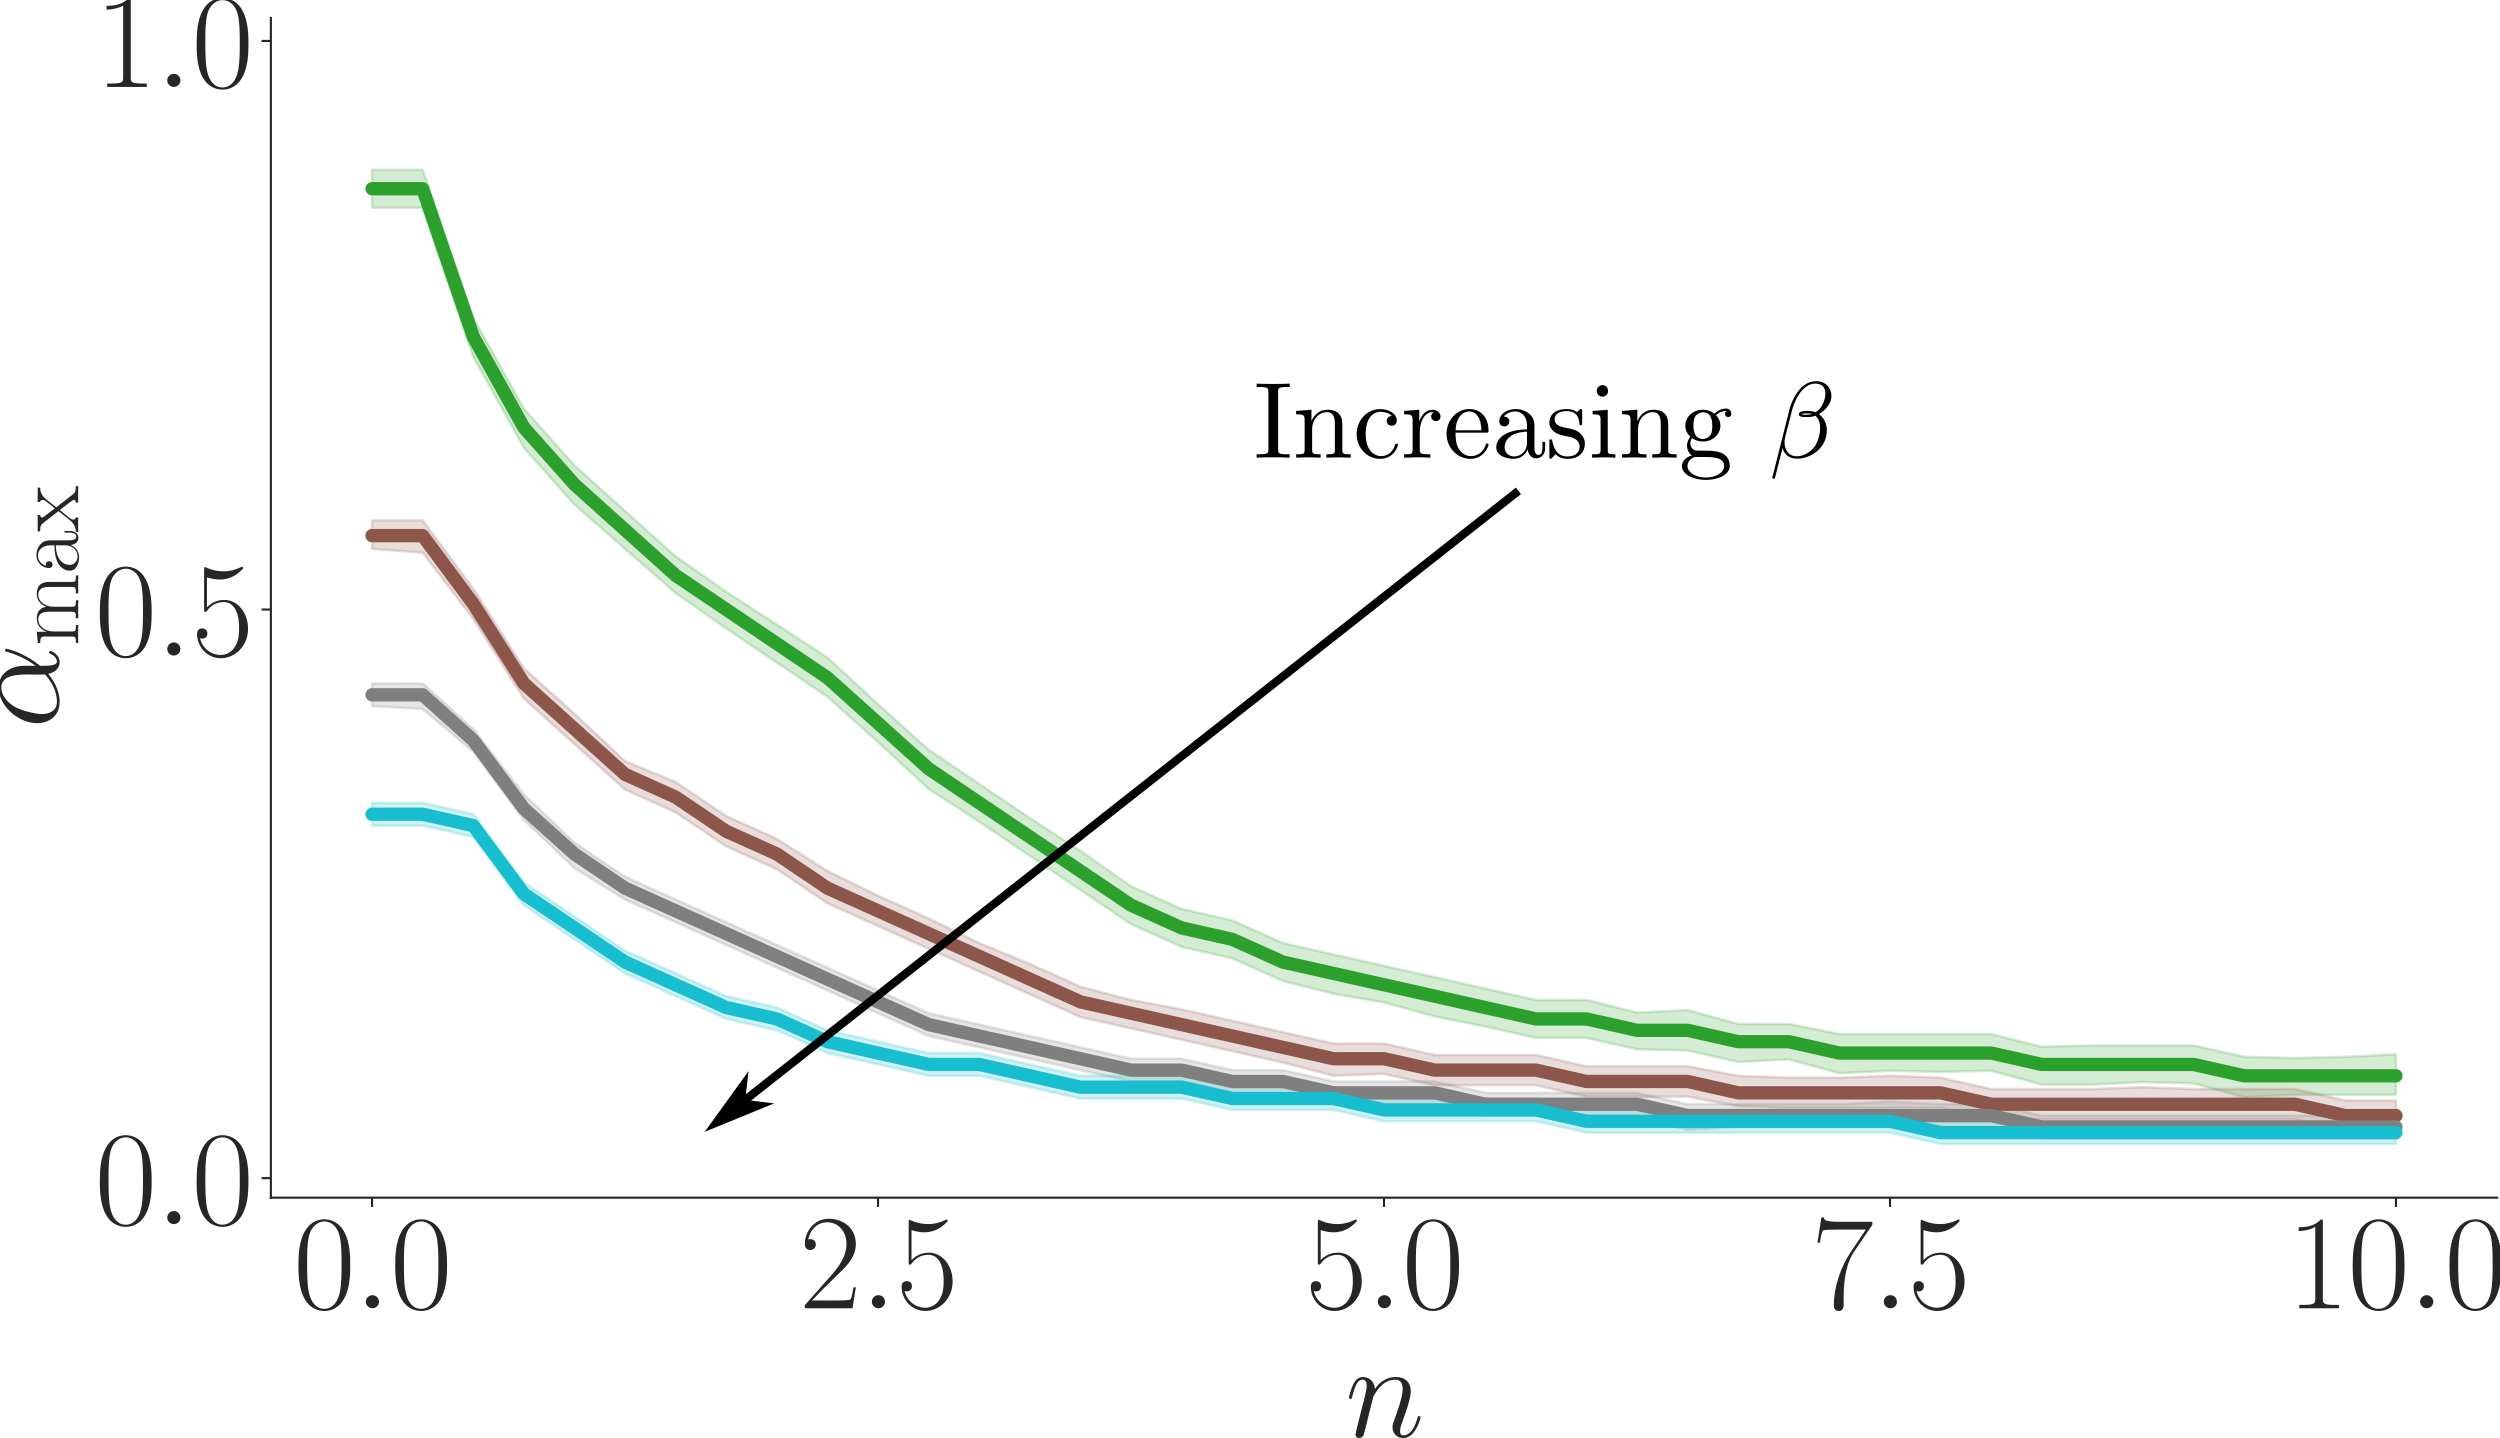<?xml version="1.0" encoding="UTF-8" standalone="no"?>
<svg
   width="939.911pt"
   height="540.644pt"
   viewBox="0 0 939.911 540.644"
   version="1.1"
   id="svg87"
   sodipodi:docname="alphamax_range.svg"
   inkscape:version="1.3.2 (091e20e, 2023-11-25)"
   xmlns:inkscape="http://www.inkscape.org/namespaces/inkscape"
   xmlns:sodipodi="http://sodipodi.sourceforge.net/DTD/sodipodi-0.dtd"
   xmlns:xlink="http://www.w3.org/1999/xlink"
   xmlns="http://www.w3.org/2000/svg"
   xmlns:svg="http://www.w3.org/2000/svg"
   xmlns:rdf="http://www.w3.org/1999/02/22-rdf-syntax-ns#"
   xmlns:cc="http://creativecommons.org/ns#"
   xmlns:dc="http://purl.org/dc/elements/1.1/">
  <sodipodi:namedview
     id="namedview87"
     pagecolor="#ffffff"
     bordercolor="#000000"
     borderopacity="0.25"
     inkscape:showpageshadow="2"
     inkscape:pageopacity="0.0"
     inkscape:pagecheckerboard="0"
     inkscape:deskcolor="#d1d1d1"
     inkscape:document-units="pt"
     inkscape:zoom="0.30729167"
     inkscape:cx="675.25423"
     inkscape:cy="301.01695"
     inkscape:window-width="1312"
     inkscape:window-height="790"
     inkscape:window-x="0"
     inkscape:window-y="25"
     inkscape:window-maximized="0"
     inkscape:current-layer="svg87" />
  <defs
     id="defs1">
    <style
       type="text/css"
       id="style1">*{stroke-linejoin: round; stroke-linecap: butt}</style>
    <marker
       style="overflow:visible"
       id="DartArrow"
       refX="0"
       refY="0"
       orient="auto-start-reverse"
       inkscape:stockid="Dart arrow"
       markerWidth="1"
       markerHeight="1"
       viewBox="0 0 1 1"
       inkscape:isstock="true"
       inkscape:collect="always"
       preserveAspectRatio="xMidYMid">
      <path
         style="fill:context-stroke;fill-rule:evenodd;stroke:none"
         d="M 0,0 5,-5 -12.5,0 5,5 Z"
         transform="scale(-0.5)"
         id="path6" />
    </marker>
  </defs>
  <g
     id="figure_1"
     transform="translate(-33.162,-62.368)">
    <g
       id="axes_1">
      <g
         id="patch_2">
        <path
           d="M 135,512.64 H 972 V 69.12 H 135 Z"
           style="fill:#ffffff"
           id="path2" />
      </g>
      <g
         id="matplotlib.axis_1">
        <g
           id="xtick_1">
          <g
             id="line2d_1">
            <defs
               id="defs2">
              <path
                 id="m3d5354b665"
                 d="M 0,0 V 3.5"
                 style="stroke:#262626;stroke-width:0.8" />
            </defs>
            <g
               id="g2">
              <use
                 xlink:href="#m3d5354b665"
                 x="173.045"
                 y="512.64"
                 style="fill:#262626;stroke:#262626;stroke-width:0.8"
                 id="use2" />
            </g>
          </g>
          <g
             id="text_1">
            <!-- $\mathdefault{0.0}$ -->
            <g
               style="fill:#262626"
               transform="matrix(0.5,0,0,-0.5,143.426,554.233)"
               id="g5">
              <defs
                 id="defs3">
                <path
                   id="CMR17-30"
                   d="m 2688,2025 c 0,391 -6,1055 -275,1566 -237,448 -615,607 -947,607 -308,0 -698,-140 -941,-601 C 269,3118 243,2524 243,2025 c 0,-364 7,-919 205,-1406 275,-658 768,-747 1018,-747 294,0 742,121 1004,728 192,442 218,959 218,1425 z M 1466,-26 c -410,0 -653,351 -743,838 -70,376 -70,926 -70,1284 0,492 0,901 83,1291 122,542 480,709 730,709 262,0 601,-173 723,-696 83,-364 89,-793 89,-1304 0,-416 0,-927 -76,-1304 C 2067,95 1690,-26 1466,-26 Z"
                   transform="scale(0.016)" />
                <path
                   id="CMMI12-3a"
                   d="M 1178,307 C 1178,492 1024,619 870,619 685,619 557,466 557,313 557,128 710,0 864,0 c 186,0 314,153 314,307 z"
                   transform="scale(0.016)" />
              </defs>
              <use
                 xlink:href="#CMR17-30"
                 transform="scale(0.996)"
                 id="use3" />
              <use
                 xlink:href="#CMMI12-3a"
                 transform="matrix(0.996,0,0,0.996,45.69,0)"
                 id="use4" />
              <use
                 xlink:href="#CMR17-30"
                 transform="matrix(0.996,0,0,0.996,72.788,0)"
                 id="use5" />
            </g>
          </g>
        </g>
        <g
           id="xtick_2">
          <g
             id="line2d_2">
            <g
               id="g6">
              <use
                 xlink:href="#m3d5354b665"
                 x="363.273"
                 y="512.64"
                 style="fill:#262626;stroke:#262626;stroke-width:0.8"
                 id="use6" />
            </g>
          </g>
          <g
             id="text_2">
            <!-- $\mathdefault{2.5}$ -->
            <g
               style="fill:#262626"
               transform="matrix(0.5,0,0,-0.5,333.653,554.233)"
               id="g9">
              <defs
                 id="defs6">
                <path
                   id="CMR17-32"
                   d="M 2669,989 H 2554 C 2490,536 2438,459 2413,420 2381,369 1920,369 1830,369 H 602 c 230,250 678,703 1222,1228 390,370 845,805 845,1438 0,755 -602,1189 -1274,1189 -704,0 -1133,-620 -1133,-1194 0,-250 186,-282 263,-282 64,0 256,39 256,262 0,197 -167,254 -256,254 -39,0 -77,-6 -103,-19 122,545 493,813 884,813 556,0 921,-441 921,-1023 0,-556 -326,-1035 -691,-1451 L 262,146 V 0 h 2253 z"
                   transform="scale(0.016)" />
                <path
                   id="CMR17-35"
                   d="m 730,3692 c 64,-26 326,-108 595,-108 595,0 921,327 1107,516 0,57 0,92 -38,92 -7,0 -20,0 -71,-29 -224,-105 -486,-190 -806,-190 -192,0 -480,26 -794,166 -70,32 -83,32 -89,32 -32,0 -39,-7 -39,-134 V 2203 c 0,-114 0,-146 64,-146 32,0 45,13 77,57 205,287 486,408 806,408 224,0 704,-140 704,-1233 0,-204 0,-574 -192,-868 C 1894,159 1645,25 1370,25 947,25 518,320 403,814 c 26,-7 77,-19 103,-19 83,0 243,45 243,243 0,172 -122,242 -243,242 -148,0 -244,-90 -244,-269 0,-557 442,-1139 1120,-1139 660,0 1287,568 1287,1392 0,766 -499,1360 -1120,1360 -327,0 -602,-121 -819,-350 z"
                   transform="scale(0.016)" />
              </defs>
              <use
                 xlink:href="#CMR17-32"
                 transform="scale(0.996)"
                 id="use7" />
              <use
                 xlink:href="#CMMI12-3a"
                 transform="matrix(0.996,0,0,0.996,45.69,0)"
                 id="use8" />
              <use
                 xlink:href="#CMR17-35"
                 transform="matrix(0.996,0,0,0.996,72.788,0)"
                 id="use9" />
            </g>
          </g>
        </g>
        <g
           id="xtick_3">
          <g
             id="line2d_3">
            <g
               id="g10">
              <use
                 xlink:href="#m3d5354b665"
                 x="553.5"
                 y="512.64"
                 style="fill:#262626;stroke:#262626;stroke-width:0.8"
                 id="use10" />
            </g>
          </g>
          <g
             id="text_3">
            <!-- $\mathdefault{5.0}$ -->
            <g
               style="fill:#262626"
               transform="matrix(0.5,0,0,-0.5,523.88,554.233)"
               id="g13">
              <use
                 xlink:href="#CMR17-35"
                 transform="scale(0.996)"
                 id="use11" />
              <use
                 xlink:href="#CMMI12-3a"
                 transform="matrix(0.996,0,0,0.996,45.69,0)"
                 id="use12" />
              <use
                 xlink:href="#CMR17-30"
                 transform="matrix(0.996,0,0,0.996,72.788,0)"
                 id="use13" />
            </g>
          </g>
        </g>
        <g
           id="xtick_4">
          <g
             id="line2d_4">
            <g
               id="g14">
              <use
                 xlink:href="#m3d5354b665"
                 x="743.727"
                 y="512.64"
                 style="fill:#262626;stroke:#262626;stroke-width:0.8"
                 id="use14" />
            </g>
          </g>
          <g
             id="text_4">
            <!-- $\mathdefault{7.5}$ -->
            <g
               style="fill:#262626"
               transform="matrix(0.5,0,0,-0.5,714.108,554.233)"
               id="g17">
              <defs
                 id="defs14">
                <path
                   id="CMR17-37"
                   d="m 2886,3941 v 140 H 1382 c -748,0 -761,84 -787,207 H 480 L 294,3094 h 116 c 19,121 64,446 140,567 39,51 512,51 621,51 H 2579 L 1869,2661 C 1395,1954 1069,999 1069,165 c 0,-76 0,-293 230,-293 231,0 231,217 231,299 v 294 c 0,1043 179,1731 473,2171 z"
                   transform="scale(0.016)" />
              </defs>
              <use
                 xlink:href="#CMR17-37"
                 transform="scale(0.996)"
                 id="use15" />
              <use
                 xlink:href="#CMMI12-3a"
                 transform="matrix(0.996,0,0,0.996,45.69,0)"
                 id="use16" />
              <use
                 xlink:href="#CMR17-35"
                 transform="matrix(0.996,0,0,0.996,72.788,0)"
                 id="use17" />
            </g>
          </g>
        </g>
        <g
           id="xtick_5">
          <g
             id="line2d_5">
            <g
               id="g18">
              <use
                 xlink:href="#m3d5354b665"
                 x="933.955"
                 y="512.64"
                 style="fill:#262626;stroke:#262626;stroke-width:0.8"
                 id="use18" />
            </g>
          </g>
          <g
             id="text_5">
            <!-- $\mathdefault{10.0}$ -->
            <g
               style="fill:#262626"
               transform="matrix(0.5,0,0,-0.5,892.912,554.233)"
               id="g22">
              <defs
                 id="defs18">
                <path
                   id="CMR17-31"
                   d="m 1702,4058 c 0,134 -6,134 -96,134 -249,-276 -627,-365 -985,-365 -19,0 -51,0 -58,-19 -6,-13 -6,-26 -6,-160 198,0 531,38 787,191 V 461 C 1344,236 1331,160 781,160 H 589 V 0 c 307,0 627,0 934,0 307,0 627,0 935,0 v 160 h -192 c -551,0 -564,70 -564,298 z"
                   transform="scale(0.016)" />
              </defs>
              <use
                 xlink:href="#CMR17-31"
                 transform="scale(0.996)"
                 id="use19" />
              <use
                 xlink:href="#CMR17-30"
                 transform="matrix(0.996,0,0,0.996,45.69,0)"
                 id="use20" />
              <use
                 xlink:href="#CMMI12-3a"
                 transform="matrix(0.996,0,0,0.996,91.381,0)"
                 id="use21" />
              <use
                 xlink:href="#CMR17-30"
                 transform="matrix(0.996,0,0,0.996,118.478,0)"
                 id="use22" />
            </g>
          </g>
        </g>
        <g
           id="text_6">
          <!-- $n$ -->
          <g
             style="fill:#262626"
             transform="matrix(0.5,0,0,-0.5,538.942,602.514)"
             id="g23">
            <defs
               id="defs22">
              <path
                 id="CMMI12-6e"
                 d="m 1318,1871 c 13,39 173,358 410,562 166,153 384,256 634,256 256,0 345,-192 345,-447 0,-364 -262,-1092 -390,-1437 -58,-154 -90,-237 -90,-352 0,-287 199,-517 506,-517 595,0 819,939 819,977 0,32 -26,58 -64,58 -58,0 -64,-19 -96,-128 C 3245,319 3002,64 2752,64 c -64,0 -166,0 -166,205 0,160 70,352 108,441 128,353 397,1070 397,1435 0,383 -224,671 -710,671 -570,0 -871,-401 -986,-561 -19,363 -281,561 -563,561 -205,0 -346,-121 -454,-338 -116,-230 -205,-613 -205,-639 0,-25 25,-57 70,-57 51,0 58,6 96,153 103,390 218,754 474,754 147,0 198,-103 198,-294 0,-141 -64,-390 -109,-588 L 723,1118 C 698,996 627,709 595,594 550,428 480,128 480,96 480,6 550,-64 646,-64 c 77,0 167,38 218,134 13,32 70,256 102,383 l 141,575 z"
                 transform="scale(0.016)" />
            </defs>
            <use
               xlink:href="#CMMI12-6e"
               transform="scale(0.996)"
               id="use23" />
          </g>
        </g>
      </g>
      <g
         id="matplotlib.axis_2">
        <g
           id="ytick_1">
          <g
             id="line2d_6">
            <defs
               id="defs23">
              <path
                 id="ma4ab9002bb"
                 d="M 0,0 H -3.5"
                 style="stroke:#262626;stroke-width:0.8" />
            </defs>
            <g
               id="g24">
              <use
                 xlink:href="#ma4ab9002bb"
                 x="135"
                 y="505.307"
                 style="fill:#262626;stroke:#262626;stroke-width:0.8"
                 id="use24" />
            </g>
          </g>
          <g
             id="text_7">
            <!-- $\mathdefault{0.0}$ -->
            <g
               style="fill:#262626"
               transform="matrix(0.5,0,0,-0.5,68.761,522.603)"
               id="g27">
              <use
                 xlink:href="#CMR17-30"
                 transform="scale(0.996)"
                 id="use25" />
              <use
                 xlink:href="#CMMI12-3a"
                 transform="matrix(0.996,0,0,0.996,45.69,0)"
                 id="use26" />
              <use
                 xlink:href="#CMR17-30"
                 transform="matrix(0.996,0,0,0.996,72.788,0)"
                 id="use27" />
            </g>
          </g>
        </g>
        <g
           id="ytick_2">
          <g
             id="line2d_7">
            <g
               id="g28">
              <use
                 xlink:href="#ma4ab9002bb"
                 x="135"
                 y="291.527"
                 style="fill:#262626;stroke:#262626;stroke-width:0.8"
                 id="use28" />
            </g>
          </g>
          <g
             id="text_8">
            <!-- $\mathdefault{0.5}$ -->
            <g
               style="fill:#262626"
               transform="matrix(0.5,0,0,-0.5,68.761,308.823)"
               id="g31">
              <use
                 xlink:href="#CMR17-30"
                 transform="scale(0.996)"
                 id="use29" />
              <use
                 xlink:href="#CMMI12-3a"
                 transform="matrix(0.996,0,0,0.996,45.69,0)"
                 id="use30" />
              <use
                 xlink:href="#CMR17-35"
                 transform="matrix(0.996,0,0,0.996,72.788,0)"
                 id="use31" />
            </g>
          </g>
        </g>
        <g
           id="ytick_3">
          <g
             id="line2d_8">
            <g
               id="g32">
              <use
                 xlink:href="#ma4ab9002bb"
                 x="135"
                 y="77.747"
                 style="fill:#262626;stroke:#262626;stroke-width:0.8"
                 id="use32" />
            </g>
          </g>
          <g
             id="text_9">
            <!-- $\mathdefault{1.0}$ -->
            <g
               style="fill:#262626"
               transform="matrix(0.5,0,0,-0.5,68.761,95.043)"
               id="g35">
              <use
                 xlink:href="#CMR17-31"
                 transform="scale(0.996)"
                 id="use33" />
              <use
                 xlink:href="#CMMI12-3a"
                 transform="matrix(0.996,0,0,0.996,45.69,0)"
                 id="use34" />
              <use
                 xlink:href="#CMR17-30"
                 transform="matrix(0.996,0,0,0.996,72.788,0)"
                 id="use35" />
            </g>
          </g>
        </g>
        <g
           id="text_10">
          <!-- $\alpha_{\mathrm{max}}$ -->
          <g
             style="fill:#262626"
             transform="matrix(0,-0.5,-0.5,0,55.072,336.3)"
             id="g39">
            <defs
               id="defs35">
              <path
                 id="CMMI12-b"
                 d="m 2963,1616 c 0,619 -352,1199 -1030,1199 C 1094,2815 256,1902 256,996 256,441 602,-64 1254,-64 c 397,0 871,153 1325,536 90,-357 288,-536 563,-536 346,0 519,358 519,441 0,57 -45,57 -64,57 -51,0 -58,-19 -77,-70 -58,-160 -205,-300 -358,-300 -199,0 -199,408 -199,798 653,779 807,1584 807,1590 0,58 -52,58 -71,58 -57,0 -64,-19 -89,-134 -84,-281 -250,-779 -647,-1303 z M 2560,626 C 1997,121 1491,64 1267,64 813,64 685,466 685,766 c 0,274 141,926 339,1278 262,447 621,644 909,644 621,0 621,-811 621,-1347 0,-159 -7,-325 -7,-485 0,-128 7,-160 13,-230 z"
                 transform="scale(0.016)" />
              <path
                 id="CMR17-6d"
                 d="m 4326,1933 c 0,319 -57,857 -819,857 -435,0 -736,-294 -851,-639 h -6 c -77,525 -455,639 -813,639 -506,0 -768,-390 -864,-646 h -7 v 646 l -755,-70 v -166 c 378,0 435,-39 435,-346 V 428 C 646,184 621,153 211,153 V -13 C 365,0 646,0 813,0 c 166,0 454,0 608,-13 v 166 c -410,0 -435,25 -435,275 v 1230 c 0,589 358,1030 806,1030 474,0 525,-422 525,-730 V 428 c 0,-244 -26,-275 -435,-275 V -13 c 153,13 435,13 601,13 167,0 455,0 608,-13 v 166 c -409,0 -435,25 -435,275 v 1230 c 0,589 358,1030 806,1030 474,0 525,-422 525,-730 V 428 c 0,-244 -25,-275 -435,-275 V -13 c 154,13 435,13 602,13 166,0 454,0 608,-13 v 166 c -410,0 -436,25 -436,275 z"
                 transform="scale(0.016)" />
              <path
                 id="CMR17-61"
                 d="m 2304,1653 c 0,419 0,641 -269,890 -237,209 -512,273 -729,273 -506,0 -871,-409 -871,-845 0,-243 192,-243 231,-243 83,0 230,50 230,226 0,158 -122,227 -230,227 -26,0 -58,-7 -77,-13 134,424 480,546 704,546 320,0 672,-285 672,-829 V 1600 C 1587,1600 1133,1549 774,1357 371,1133 256,813 256,570 256,77 832,-64 1171,-64 c 352,0 679,203 819,575 13,-278 192,-529 474,-529 134,0 474,88 474,585 V 920 H 2822 V 562 c 0,-384 -172,-434 -256,-434 -262,0 -262,330 -262,610 z M 1965,870 C 1965,317 1568,38 1216,38 896,38 646,275 646,570 c 0,191 84,530 455,735 307,173 659,199 864,199 z"
                 transform="scale(0.016)" />
              <path
                 id="CMR17-78"
                 d="m 1664,1477 c 192,249 410,529 589,739 211,242 454,344 736,344 v 166 c -109,0 -333,0 -448,0 -173,0 -371,0 -519,6 v -166 c 90,-13 141,-77 141,-166 0,-115 -64,-185 -96,-229 l -473,-598 -564,733 c -57,70 -57,82 -57,114 0,77 64,140 173,140 v 172 c -154,-6 -429,-6 -589,-6 -173,0 -378,0 -519,6 v -172 c 346,0 423,-26 576,-217 l 736,-948 c 13,-13 45,-51 45,-70 C 1395,1299 838,619 768,530 480,185 179,160 6,160 V 0 c 109,0 333,0 448,0 128,0 410,0 525,-6 v 166 c -38,6 -141,19 -141,165 0,115 52,185 109,261 l 531,650 557,-724 c 51,-70 128,-166 128,-211 0,-90 -77,-141 -179,-141 V -6 c 154,6 429,6 589,6 173,0 377,0 518,-6 v 166 c -320,0 -416,12 -569,210 z"
                 transform="scale(0.016)" />
            </defs>
            <use
               xlink:href="#CMMI12-b"
               transform="scale(0.996)"
               id="use36" />
            <use
               xlink:href="#CMR17-6d"
               transform="matrix(0.697,0,0,0.697,62.047,-14.944)"
               id="use37" />
            <use
               xlink:href="#CMR17-61"
               transform="matrix(0.697,0,0,0.697,115.89,-14.944)"
               id="use38" />
            <use
               xlink:href="#CMR17-78"
               transform="matrix(0.697,0,0,0.697,147.873,-14.944)"
               id="use39" />
          </g>
        </g>
      </g>
      <g
         id="PolyCollection_2">
        <defs
           id="defs40">
          <path
             id="m27fc7c991d"
             d="m 173.045,-449.797 v 14.252 l 19.023,0.012 19.023,56.046 19.023,34.205 19.023,21.378 19.023,16.627 19.023,16.627 19.023,13.302 19.023,12.827 19.023,12.839 19.023,17.091 19.023,17.577 19.023,12.352 19.023,12.827 19.023,12.827 19.023,12.827 19.023,8.551 19.023,4.287 19.023,8.539 19.023,4.751 19.023,3.325 19.023,5.226 19.023,3.801 19.023,4.276 h 19.023 l 19.023,4.276 19.023,0.475 19.023,4.276 19.023,-0.95 19.023,5.226 19.023,-0.95 19.023,0.475 19.023,-0.475 19.023,5.226 h 19.023 l 19.023,-0.95 19.023,0.475 19.023,5.238 19.023,-0.962 h 19.023 19.023 v -15.202 0 l -19.023,0.95 -19.023,0.463 -19.023,-0.463 -19.023,-4.276 h -19.023 -19.023 l -19.023,0.475 -19.023,-4.751 H 762.75 743.727 724.705 l -19.023,-3.801 -19.023,-0.012 -19.023,-5.214 -19.023,0.95 -19.023,-4.751 -19.023,-0.012 -19.023,-4.264 -19.023,-4.276 -19.023,-4.276 -19.023,-4.287 -19.023,-4.264 -19.023,-8.551 -19.023,-4.276 -19.023,-8.551 -19.023,-13.302 -19.023,-12.352 -19.023,-12.827 -19.023,-12.827 -19.023,-17.102 -19.023,-17.577 -19.023,-12.352 -19.023,-12.364 -19.023,-13.29 -19.023,-17.102 -19.023,-17.102 -19.023,-21.378 -19.023,-34.205 -19.023,-55.583 z"
             style="stroke:#2ca02c;stroke-opacity:0.2" />
        </defs>
        <g
           clip-path="url(#p0a51d26e19)"
           id="g41">
          <use
             xlink:href="#m27fc7c991d"
             x="0"
             y="576"
             style="fill:#2ca02c;fill-opacity:0.2;stroke:#2ca02c;stroke-opacity:0.2"
             id="use41" />
        </g>
      </g>
      <g
         id="PolyCollection_3">
        <defs
           id="defs41">
          <path
             id="m1d7886001f"
             d="m 173.045,-317.966 v 10.689 l 19.023,1.425 19.023,24.941 19.023,29.929 19.023,17.102 19.023,17.102 19.023,8.551 19.023,12.827 19.023,8.551 19.023,12.827 19.023,8.551 19.023,8.551 19.023,8.551 19.023,8.551 19.023,8.551 19.023,4.276 19.023,4.276 19.023,4.276 19.023,4.276 19.023,4.988 19.023,-0.713 19.023,4.276 h 19.023 19.023 l 19.023,4.276 h 19.023 19.023 l 19.023,3.581 19.023,0.695 h 19.023 19.023 l 19.023,0.018 19.023,4.258 h 19.023 19.023 19.023 19.023 19.023 19.023 l 19.023,4.276 19.023,0.713 v -12.114 0 h -19.023 l -19.023,-4.276 h -19.023 -19.023 l -19.023,-0.713 -19.023,0.713 h -19.023 -19.023 l -19.023,-4.293 -19.023,-0.695 -19.023,0.713 h -19.023 l -19.023,-0.713 -19.023,-3.563 h -19.023 -19.023 l -19.023,-4.276 H 591.545 572.523 L 553.5,-121.288 h -19.023 l -19.023,-4.276 -19.023,-4.276 -19.023,-4.293 -19.023,-3.563 -19.023,-4.97 -19.023,-8.551 -19.023,-7.839 -19.023,-9.264 -19.023,-8.551 -19.023,-9.264 -19.023,-12.114 -19.023,-8.551 -19.023,-12.827 -19.023,-7.839 -19.023,-17.815 -19.023,-17.102 -19.023,-29.929 -19.023,-25.654 z"
             style="stroke:#8c564b;stroke-opacity:0.2" />
        </defs>
        <g
           clip-path="url(#p0a51d26e19)"
           id="g42">
          <use
             xlink:href="#m1d7886001f"
             x="0"
             y="576"
             style="fill:#8c564b;fill-opacity:0.2;stroke:#8c564b;stroke-opacity:0.2"
             id="use42" />
        </g>
      </g>
      <g
         id="PolyCollection_4">
        <defs
           id="defs42">
          <path
             id="m4723bc36f2"
             d="m 173.045,-256.682 v 8.551 l 19.023,1.069 19.023,16.034 19.023,25.654 19.023,18.171 19.023,11.758 19.023,8.551 19.023,8.551 19.023,8.551 19.023,8.551 19.023,8.551 19.023,8.551 19.023,4.276 19.023,4.276 19.023,4.276 19.023,4.276 19.023,0.027 19.023,4.249 h 19.023 l 19.023,4.276 H 553.5 572.523 l 19.023,4.276 h 19.023 19.023 l 19.023,1.069 19.023,4.276 19.023,-1.069 h 19.023 19.023 19.023 19.023 19.023 l 19.023,4.276 h 19.023 19.023 19.023 19.023 19.023 19.023 19.023 v -8.551 0 h -19.023 -19.023 -19.023 -19.023 -19.023 -19.023 -19.023 l -19.023,-4.276 H 762.75 l -19.023,-1.069 -19.023,1.069 h -19.023 -19.023 -19.023 l -19.023,-4.276 h -19.023 -19.023 -19.023 l -19.023,-4.276 H 553.5 534.477 l -19.023,-4.276 h -19.023 l -19.023,-4.276 h -19.023 l -19.023,-4.276 -19.023,-4.276 -19.023,-4.276 -19.023,-4.276 -19.023,-8.551 -19.023,-8.551 -19.023,-8.551 -19.023,-8.551 -19.023,-8.551 -19.023,-8.551 -19.023,-12.827 -19.023,-18.171 -19.023,-24.585 -19.023,-17.102 z"
             style="stroke:#7f7f7f;stroke-opacity:0.2" />
        </defs>
        <g
           clip-path="url(#p0a51d26e19)"
           id="g43">
          <use
             xlink:href="#m4723bc36f2"
             x="0"
             y="576"
             style="fill:#7f7f7f;fill-opacity:0.2;stroke:#7f7f7f;stroke-opacity:0.2"
             id="use43" />
        </g>
      </g>
      <g
         id="PolyCollection_5">
        <defs
           id="defs43">
          <path
             id="m2d4998d282"
             d="m 173.045,-211.788 v 8.551 h 19.023 l 19.023,4.276 19.023,25.654 19.023,12.827 19.023,12.827 19.023,8.551 19.023,8.551 19.023,4.276 19.023,8.551 19.023,4.276 19.023,4.276 h 19.023 l 19.023,4.276 19.023,4.276 h 19.023 19.023 l 19.023,4.276 h 19.023 19.023 L 553.5,-92.071 h 19.023 19.023 19.023 l 19.023,4.276 h 19.023 19.023 19.023 19.023 19.023 19.023 L 762.75,-83.52 h 19.023 19.023 19.023 19.023 19.023 19.023 19.023 19.023 19.023 v -8.551 0 H 914.932 895.909 876.886 857.864 838.841 819.818 800.795 781.773 762.75 l -19.023,-4.276 h -19.023 -19.023 -19.023 -19.023 -19.023 -19.023 l -19.023,-4.276 H 591.545 572.523 553.5 l -19.023,-4.276 h -19.023 -19.023 l -19.023,-4.276 h -19.023 -19.023 l -19.023,-4.276 -19.023,-4.276 h -19.023 l -19.023,-4.276 -19.023,-4.276 -19.023,-8.551 -19.023,-4.276 -19.023,-8.551 -19.023,-8.551 -19.023,-12.827 -19.023,-12.827 -19.023,-25.654 -19.023,-4.276 z"
             style="stroke:#17becf;stroke-opacity:0.2" />
        </defs>
        <g
           clip-path="url(#p0a51d26e19)"
           id="g44">
          <use
             xlink:href="#m2d4998d282"
             x="0"
             y="576"
             style="fill:#17becf;fill-opacity:0.2;stroke:#17becf;stroke-opacity:0.2"
             id="use44" />
        </g>
      </g>
      <g
         id="line2d_10">
        <path
           d="m 173.045,133.329 h 19.023 l 19.023,55.583 19.023,34.205 19.023,21.378 19.023,17.102 19.023,17.102 19.023,12.827 19.023,12.827 19.023,12.827 19.023,17.102 19.023,17.102 19.023,12.827 19.023,12.827 19.023,12.827 19.023,12.827 19.023,8.551 19.023,4.276 19.023,8.551 19.023,4.276 19.023,4.276 19.023,4.276 19.023,4.276 19.023,4.276 h 19.023 l 19.023,4.276 h 19.023 l 19.023,4.276 h 19.023 l 19.023,4.276 h 19.023 19.023 19.023 l 19.023,4.276 h 19.023 19.023 19.023 l 19.023,4.276 h 19.023 19.023 19.023"
           clip-path="url(#p0a51d26e19)"
           style="fill:none;stroke:#2ca02c;stroke-width:5;stroke-linecap:round"
           id="path45" />
      </g>
      <g
         id="line2d_11">
        <path
           d="m 173.045,263.735 h 19.023 l 19.023,25.654 19.023,29.929 19.023,17.102 19.023,17.102 19.023,8.551 19.023,12.827 19.023,8.551 19.023,12.827 19.023,8.551 19.023,8.551 19.023,8.551 19.023,8.551 19.023,8.551 19.023,4.276 19.023,4.276 19.023,4.276 19.023,4.276 19.023,4.276 H 553.5 l 19.023,4.276 h 19.023 19.023 l 19.023,4.276 h 19.023 19.023 l 19.023,4.276 h 19.023 19.023 19.023 19.023 l 19.023,4.276 h 19.023 19.023 19.023 19.023 19.023 19.023 l 19.023,4.276 h 19.023"
           clip-path="url(#p0a51d26e19)"
           style="fill:none;stroke:#8c564b;stroke-width:5;stroke-linecap:round"
           id="path46" />
      </g>
      <g
         id="line2d_12">
        <path
           d="m 173.045,323.594 h 19.023 l 19.023,17.102 19.023,25.654 19.023,17.102 19.023,12.827 19.023,8.551 19.023,8.551 19.023,8.551 19.023,8.551 19.023,8.551 19.023,8.551 19.023,4.276 19.023,4.276 19.023,4.276 19.023,4.276 h 19.023 l 19.023,4.276 h 19.023 l 19.023,4.276 H 553.5 572.523 l 19.023,4.276 h 19.023 19.023 19.023 l 19.023,4.276 h 19.023 19.023 19.023 19.023 19.023 19.023 l 19.023,4.276 h 19.023 19.023 19.023 19.023 19.023 19.023 19.023"
           clip-path="url(#p0a51d26e19)"
           style="fill:none;stroke:#7f7f7f;stroke-width:5;stroke-linecap:round"
           id="path47" />
      </g>
      <g
         id="line2d_13">
        <path
           d="m 173.045,368.488 h 19.023 l 19.023,4.276 19.023,25.654 19.023,12.827 19.023,12.827 19.023,8.551 19.023,8.551 19.023,4.276 19.023,8.551 19.023,4.276 19.023,4.276 h 19.023 l 19.023,4.276 19.023,4.276 h 19.023 19.023 l 19.023,4.276 h 19.023 19.023 l 19.023,4.276 h 19.023 19.023 19.023 l 19.023,4.276 h 19.023 19.023 19.023 19.023 19.023 19.023 L 762.75,488.204 h 19.023 19.023 19.023 19.023 19.023 19.023 19.023 19.023 19.023"
           clip-path="url(#p0a51d26e19)"
           style="fill:none;stroke:#17becf;stroke-width:5;stroke-linecap:round"
           id="path48" />
      </g>
      <g
         id="patch_3">
        <path
           d="M 135,512.64 V 69.12"
           style="fill:none;stroke:#262626;stroke-width:0.8;stroke-linecap:square;stroke-linejoin:miter"
           id="path49" />
      </g>
      <g
         id="patch_5">
        <path
           d="M 135,512.64 H 972"
           style="fill:none;stroke:#262626;stroke-width:0.8;stroke-linecap:square;stroke-linejoin:miter"
           id="path51" />
      </g>
    </g>
  </g>
  <defs
     id="defs87">
    <clipPath
       id="p0a51d26e19">
      <rect
         x="135"
         y="69.12"
         width="837"
         height="443.52"
         id="rect87" />
    </clipPath>
  </defs>
  <g
     inkscape:label=""
     transform="matrix(4.088,0,0,4.088,95.533,-163.003)"
     id="g466"
     style="stroke-width:0.693;stroke-linecap:butt;stroke-linejoin:round">
    <g
       id="g8982"
       style="stroke-width:0.693;stroke-linecap:butt;stroke-linejoin:round">
      <g
         style="fill:#000000;fill-opacity:1;stroke-width:0.693;stroke-linecap:butt;stroke-linejoin:round"
         id="g9371">
        <g
           id="use1864"
           transform="translate(91.925,81.963)"
           style="stroke-width:0.693;stroke-linecap:butt;stroke-linejoin:round">
          <path
             style="stroke:none;stroke-width:0.693;stroke-linecap:butt;stroke-linejoin:round"
             d="M 2.25,-6.031 C 2.25,-6.391 2.266,-6.5 3.062,-6.5 h 0.25 v -0.312 c -0.344,0.031 -1.125,0.031 -1.516,0.031 -0.375,0 -1.172,0 -1.516,-0.031 V -6.5 h 0.25 c 0.797,0 0.828,0.109 0.828,0.469 v 5.25 c 0,0.359 -0.031,0.469 -0.828,0.469 h -0.25 V 0 c 0.344,-0.031 1.141,-0.031 1.516,-0.031 0.391,0 1.172,0 1.516,0.031 v -0.312 h -0.25 C 2.266,-0.312 2.25,-0.422 2.25,-0.781 Z m 0,0"
             id="path85" />
        </g>
        <g
           id="use5701"
           transform="translate(95.522,81.963)"
           style="stroke-width:0.693;stroke-linecap:butt;stroke-linejoin:round">
          <path
             style="stroke:none;stroke-width:0.693;stroke-linecap:butt;stroke-linejoin:round"
             d="M 1.094,-3.422 V -0.75 c 0,0.438 -0.109,0.438 -0.781,0.438 V 0 c 0.359,-0.016 0.859,-0.031 1.141,-0.031 0.25,0 0.766,0.016 1.109,0.031 v -0.312 c -0.672,0 -0.781,0 -0.781,-0.438 V -2.594 C 1.781,-3.625 2.5,-4.188 3.125,-4.188 c 0.641,0 0.75,0.531 0.75,1.109 V -0.75 c 0,0.438 -0.109,0.438 -0.781,0.438 V 0 c 0.344,-0.016 0.859,-0.031 1.125,-0.031 0.25,0 0.781,0.016 1.109,0.031 v -0.312 c -0.516,0 -0.766,0 -0.766,-0.297 v -1.906 c 0,-0.859 0,-1.156 -0.312,-1.516 -0.141,-0.172 -0.469,-0.375 -1.047,-0.375 C 2.469,-4.406 2,-3.984 1.719,-3.359 V -4.406 L 0.312,-4.297 v 0.312 c 0.703,0 0.781,0.062 0.781,0.562 z m 0,0"
             id="path83" />
        </g>
        <g
           id="use8995"
           transform="translate(101.058,81.963)"
           style="stroke-width:0.693;stroke-linecap:butt;stroke-linejoin:round">
          <path
             style="stroke:none;stroke-width:0.693;stroke-linecap:butt;stroke-linejoin:round"
             d="m 1.172,-2.172 c 0,-1.625 0.812,-2.047 1.344,-2.047 0.094,0 0.719,0.016 1.062,0.375 -0.406,0.031 -0.469,0.328 -0.469,0.453 0,0.266 0.188,0.453 0.453,0.453 0.266,0 0.469,-0.156 0.469,-0.469 0,-0.672 -0.766,-1.062 -1.531,-1.062 -1.25,0 -2.156,1.078 -2.156,2.312 0,1.281 0.984,2.266 2.141,2.266 1.328,0 1.656,-1.203 1.656,-1.297 0,-0.094 -0.109,-0.094 -0.141,-0.094 -0.078,0 -0.109,0.031 -0.125,0.094 -0.281,0.922 -0.938,1.047 -1.297,1.047 -0.531,0 -1.406,-0.422 -1.406,-2.031 z m 0,0"
             id="path82" />
        </g>
        <g
           id="use8293"
           transform="translate(105.485,81.963)"
           style="stroke-width:0.693;stroke-linecap:butt;stroke-linejoin:round">
          <path
             style="stroke:none;stroke-width:0.693;stroke-linecap:butt;stroke-linejoin:round"
             d="M 1.672,-3.312 V -4.406 L 0.281,-4.297 v 0.312 c 0.703,0 0.781,0.062 0.781,0.562 V -0.75 c 0,0.438 -0.109,0.438 -0.781,0.438 V 0 c 0.391,-0.016 0.859,-0.031 1.141,-0.031 0.391,0 0.859,0 1.266,0.031 V -0.312 H 2.469 c -0.734,0 -0.75,-0.109 -0.75,-0.469 V -2.312 c 0,-0.984 0.422,-1.875 1.172,-1.875 0.062,0 0.094,0 0.109,0.016 -0.031,0 -0.234,0.125 -0.234,0.391 0,0.266 0.219,0.422 0.438,0.422 0.172,0 0.422,-0.125 0.422,-0.438 0,-0.312 -0.312,-0.609 -0.734,-0.609 -0.734,0 -1.094,0.672 -1.219,1.094 z m 0,0"
             id="path81" />
        </g>
        <g
           id="use9585"
           transform="translate(109.387,81.963)"
           style="stroke-width:0.693;stroke-linecap:butt;stroke-linejoin:round">
          <path
             style="stroke:none;stroke-width:0.693;stroke-linecap:butt;stroke-linejoin:round"
             d="M 1.109,-2.516 C 1.172,-4 2.016,-4.25 2.359,-4.25 c 1.016,0 1.125,1.344 1.125,1.734 z m 0,0.219 h 2.781 c 0.219,0 0.25,0 0.25,-0.219 0,-0.984 -0.547,-1.953 -1.781,-1.953 -1.156,0 -2.078,1.031 -2.078,2.281 0,1.328 1.047,2.297 2.188,2.297 C 3.688,0.109 4.141,-1 4.141,-1.188 4.141,-1.281 4.062,-1.312 4,-1.312 c -0.078,0 -0.109,0.062 -0.125,0.141 -0.344,1.031 -1.25,1.031 -1.344,1.031 -0.5,0 -0.891,-0.297 -1.125,-0.672 -0.297,-0.469 -0.297,-1.125 -0.297,-1.484 z m 0,0"
             id="path80" />
        </g>
        <g
           id="use3126"
           transform="translate(113.815,81.963)"
           style="stroke-width:0.693;stroke-linecap:butt;stroke-linejoin:round">
          <path
             style="stroke:none;stroke-width:0.693;stroke-linecap:butt;stroke-linejoin:round"
             d="m 3.312,-0.75 c 0.047,0.391 0.312,0.812 0.781,0.812 0.219,0 0.828,-0.141 0.828,-0.953 v -0.562 h -0.25 v 0.562 c 0,0.578 -0.25,0.641 -0.359,0.641 -0.328,0 -0.375,-0.453 -0.375,-0.5 v -1.984 c 0,-0.422 0,-0.812 -0.359,-1.188 C 3.188,-4.312 2.688,-4.469 2.219,-4.469 c -0.828,0 -1.516,0.469 -1.516,1.125 0,0.297 0.203,0.469 0.469,0.469 0.281,0 0.453,-0.203 0.453,-0.453 0,-0.125 -0.047,-0.453 -0.516,-0.453 C 1.391,-4.141 1.875,-4.25 2.188,-4.25 c 0.5,0 1.062,0.391 1.062,1.281 v 0.359 c -0.516,0.031 -1.203,0.062 -1.828,0.359 -0.75,0.344 -1,0.859 -1,1.297 0,0.812 0.969,1.062 1.594,1.062 0.656,0 1.109,-0.406 1.297,-0.859 z M 3.25,-2.391 v 1 c 0,0.938 -0.719,1.281 -1.172,1.281 -0.484,0 -0.891,-0.344 -0.891,-0.844 0,-0.547 0.422,-1.375 2.062,-1.438 z m 0,0"
             id="path86" />
        </g>
        <g
           id="use2934"
           transform="translate(118.796,81.963)"
           style="stroke-width:0.693;stroke-linecap:butt;stroke-linejoin:round">
          <path
             style="stroke:none;stroke-width:0.693;stroke-linecap:butt;stroke-linejoin:round"
             d="m 2.078,-1.938 c 0.219,0.047 1.031,0.203 1.031,0.922 0,0.5 -0.344,0.906 -1.125,0.906 -0.844,0 -1.203,-0.562 -1.391,-1.422 C 0.562,-1.656 0.562,-1.688 0.453,-1.688 c -0.125,0 -0.125,0.062 -0.125,0.234 V -0.125 c 0,0.172 0,0.234 0.109,0.234 0.047,0 0.062,-0.016 0.25,-0.203 0.016,-0.016 0.016,-0.031 0.203,-0.219 0.438,0.406 0.891,0.422 1.094,0.422 1.141,0 1.609,-0.672 1.609,-1.391 0,-0.516 -0.297,-0.828 -0.422,-0.938 C 2.844,-2.547 2.453,-2.625 2.031,-2.703 1.469,-2.812 0.812,-2.938 0.812,-3.516 c 0,-0.359 0.25,-0.766 1.109,-0.766 1.094,0 1.156,0.906 1.172,1.203 0,0.094 0.094,0.094 0.109,0.094 0.141,0 0.141,-0.047 0.141,-0.234 v -1.016 c 0,-0.156 0,-0.234 -0.109,-0.234 -0.047,0 -0.078,0 -0.203,0.125 -0.031,0.031 -0.125,0.125 -0.172,0.156 -0.375,-0.281 -0.781,-0.281 -0.938,-0.281 -1.219,0 -1.594,0.672 -1.594,1.234 0,0.344 0.156,0.625 0.422,0.844 0.328,0.25 0.609,0.312 1.328,0.453 z m 0,0"
             id="path89" />
        </g>
        <g
           id="use5216"
           transform="translate(122.725,81.963)"
           style="stroke-width:0.693;stroke-linecap:butt;stroke-linejoin:round">
          <path
             style="stroke:none;stroke-width:0.693;stroke-linecap:butt;stroke-linejoin:round"
             d="M 1.766,-4.406 0.375,-4.297 v 0.312 c 0.641,0 0.734,0.062 0.734,0.547 V -0.75 c 0,0.438 -0.109,0.438 -0.781,0.438 V 0 C 0.641,-0.016 1.188,-0.031 1.422,-0.031 1.781,-0.031 2.125,-0.016 2.469,0 v -0.312 c -0.672,0 -0.703,-0.047 -0.703,-0.438 z m 0.031,-1.734 c 0,-0.312 -0.234,-0.531 -0.516,-0.531 -0.312,0 -0.531,0.266 -0.531,0.531 0,0.266 0.219,0.531 0.531,0.531 0.281,0 0.516,-0.219 0.516,-0.531 z m 0,0"
             id="path88" />
        </g>
        <g
           id="use5878"
           transform="translate(125.493,81.963)"
           style="stroke-width:0.693;stroke-linecap:butt;stroke-linejoin:round">
          <path
             style="stroke:none;stroke-width:0.693;stroke-linecap:butt;stroke-linejoin:round"
             d="M 1.094,-3.422 V -0.75 c 0,0.438 -0.109,0.438 -0.781,0.438 V 0 c 0.359,-0.016 0.859,-0.031 1.141,-0.031 0.25,0 0.766,0.016 1.109,0.031 v -0.312 c -0.672,0 -0.781,0 -0.781,-0.438 V -2.594 C 1.781,-3.625 2.5,-4.188 3.125,-4.188 c 0.641,0 0.75,0.531 0.75,1.109 V -0.75 c 0,0.438 -0.109,0.438 -0.781,0.438 V 0 c 0.344,-0.016 0.859,-0.031 1.125,-0.031 0.25,0 0.781,0.016 1.109,0.031 v -0.312 c -0.516,0 -0.766,0 -0.766,-0.297 v -1.906 c 0,-0.859 0,-1.156 -0.312,-1.516 -0.141,-0.172 -0.469,-0.375 -1.047,-0.375 C 2.469,-4.406 2,-3.984 1.719,-3.359 V -4.406 L 0.312,-4.297 v 0.312 c 0.703,0 0.781,0.062 0.781,0.562 z m 0,0"
             id="path84" />
        </g>
        <g
           id="use6433"
           transform="translate(131.028,81.963)"
           style="stroke-width:0.693;stroke-linecap:butt;stroke-linejoin:round">
          <path
             style="stroke:none;stroke-width:0.693;stroke-linecap:butt;stroke-linejoin:round"
             d="m 2.219,-1.719 c -0.875,0 -0.875,-1 -0.875,-1.219 0,-0.266 0.016,-0.594 0.156,-0.844 0.078,-0.109 0.312,-0.391 0.719,-0.391 0.859,0 0.859,0.984 0.859,1.219 0,0.266 0,0.594 -0.156,0.844 C 2.844,-2 2.609,-1.719 2.219,-1.719 Z M 1.062,-1.328 c 0,-0.031 0,-0.266 0.156,-0.469 0.391,0.281 0.812,0.312 1,0.312 0.922,0 1.609,-0.688 1.609,-1.453 0,-0.375 -0.156,-0.734 -0.406,-0.969 C 3.781,-4.25 4.141,-4.297 4.312,-4.297 c 0.031,0 0.078,0 0.109,0.016 C 4.312,-4.25 4.25,-4.141 4.25,-4.016 c 0,0.172 0.141,0.281 0.297,0.281 0.094,0 0.281,-0.062 0.281,-0.297 0,-0.172 -0.109,-0.484 -0.5,-0.484 -0.203,0 -0.641,0.062 -1.062,0.469 C 2.844,-4.375 2.438,-4.406 2.219,-4.406 c -0.938,0 -1.625,0.688 -1.625,1.453 0,0.438 0.219,0.812 0.469,1.031 -0.125,0.141 -0.312,0.469 -0.312,0.828 0,0.312 0.141,0.688 0.453,0.891 -0.609,0.156 -0.922,0.594 -0.922,0.984 0,0.719 0.984,1.266 2.203,1.266 1.172,0 2.203,-0.5 2.203,-1.281 0,-0.344 -0.125,-0.859 -0.641,-1.141 -0.531,-0.266 -1.109,-0.266 -1.719,-0.266 -0.25,0 -0.672,0 -0.75,-0.016 C 1.266,-0.703 1.062,-1 1.062,-1.328 Z M 2.5,1.828 c -1.016,0 -1.703,-0.516 -1.703,-1.047 0,-0.453 0.375,-0.828 0.812,-0.844 h 0.594 c 0.859,0 1.969,0 1.969,0.844 0,0.547 -0.703,1.047 -1.672,1.047 z m 0,0"
             id="path87" />
        </g>
      </g>
      <g
         style="fill:#000000;fill-opacity:1;stroke-width:0.693;stroke-linecap:butt;stroke-linejoin:round"
         id="g6697">
        <g
           id="use8577"
           transform="translate(139.331,81.963)"
           style="stroke-width:0.693;stroke-linecap:butt;stroke-linejoin:round">
          <path
             style="stroke:none;stroke-width:0.693;stroke-linecap:butt;stroke-linejoin:round"
             d="m 5.734,-5.672 c 0,-0.75 -0.547,-1.359 -1.359,-1.359 -0.578,0 -0.859,0.156 -1.203,0.406 C 2.625,-6.219 2.078,-5.25 1.891,-4.5 L 0.297,1.828 C 0.297,1.875 0.344,1.938 0.422,1.938 0.5,1.938 0.531,1.906 0.531,1.891 L 1.234,-0.875 c 0.188,0.609 0.625,0.969 1.359,0.969 C 3.312,0.094 4.062,-0.25 4.516,-0.688 5,-1.141 5.312,-1.781 5.312,-2.516 c 0,-0.719 -0.375,-1.25 -0.734,-1.484 0.578,-0.344 1.156,-0.953 1.156,-1.672 z M 3.938,-4.016 c -0.125,0.047 -0.234,0.062 -0.484,0.062 -0.141,0 -0.328,0.016 -0.438,-0.031 0.031,-0.109 0.391,-0.078 0.5,-0.078 0.203,0 0.297,0 0.422,0.047 z M 5.172,-5.906 c 0,0.703 -0.375,1.422 -0.891,1.734 C 4,-4.281 3.812,-4.297 3.516,-4.297 c -0.219,0 -0.781,-0.016 -0.781,0.312 0,0.281 0.516,0.25 0.688,0.25 0.375,0 0.531,0 0.828,-0.125 0.375,0.359 0.422,0.672 0.438,1.125 0.016,0.578 -0.219,1.328 -0.5,1.719 C 3.797,-0.484 3.125,-0.125 2.562,-0.125 c -0.766,0 -1.141,-0.578 -1.141,-1.281 0,-0.094 0,-0.25 0.047,-0.438 L 2.109,-4.359 C 2.328,-5.219 3.047,-6.812 4.25,-6.812 c 0.578,0 0.922,0.312 0.922,0.906 z m 0,0"
             id="path90" />
        </g>
      </g>
    </g>
  </g>
  <path
     style="fill:#74cbf1;stroke:#000000;stroke-width:3.1;stroke-linecap:butt;stroke-linejoin:round;stroke-dasharray:none;marker-end:url(#DartArrow)"
     d="M 570.871,184.553 280.164,413.537"
     id="path79" />
</svg>
